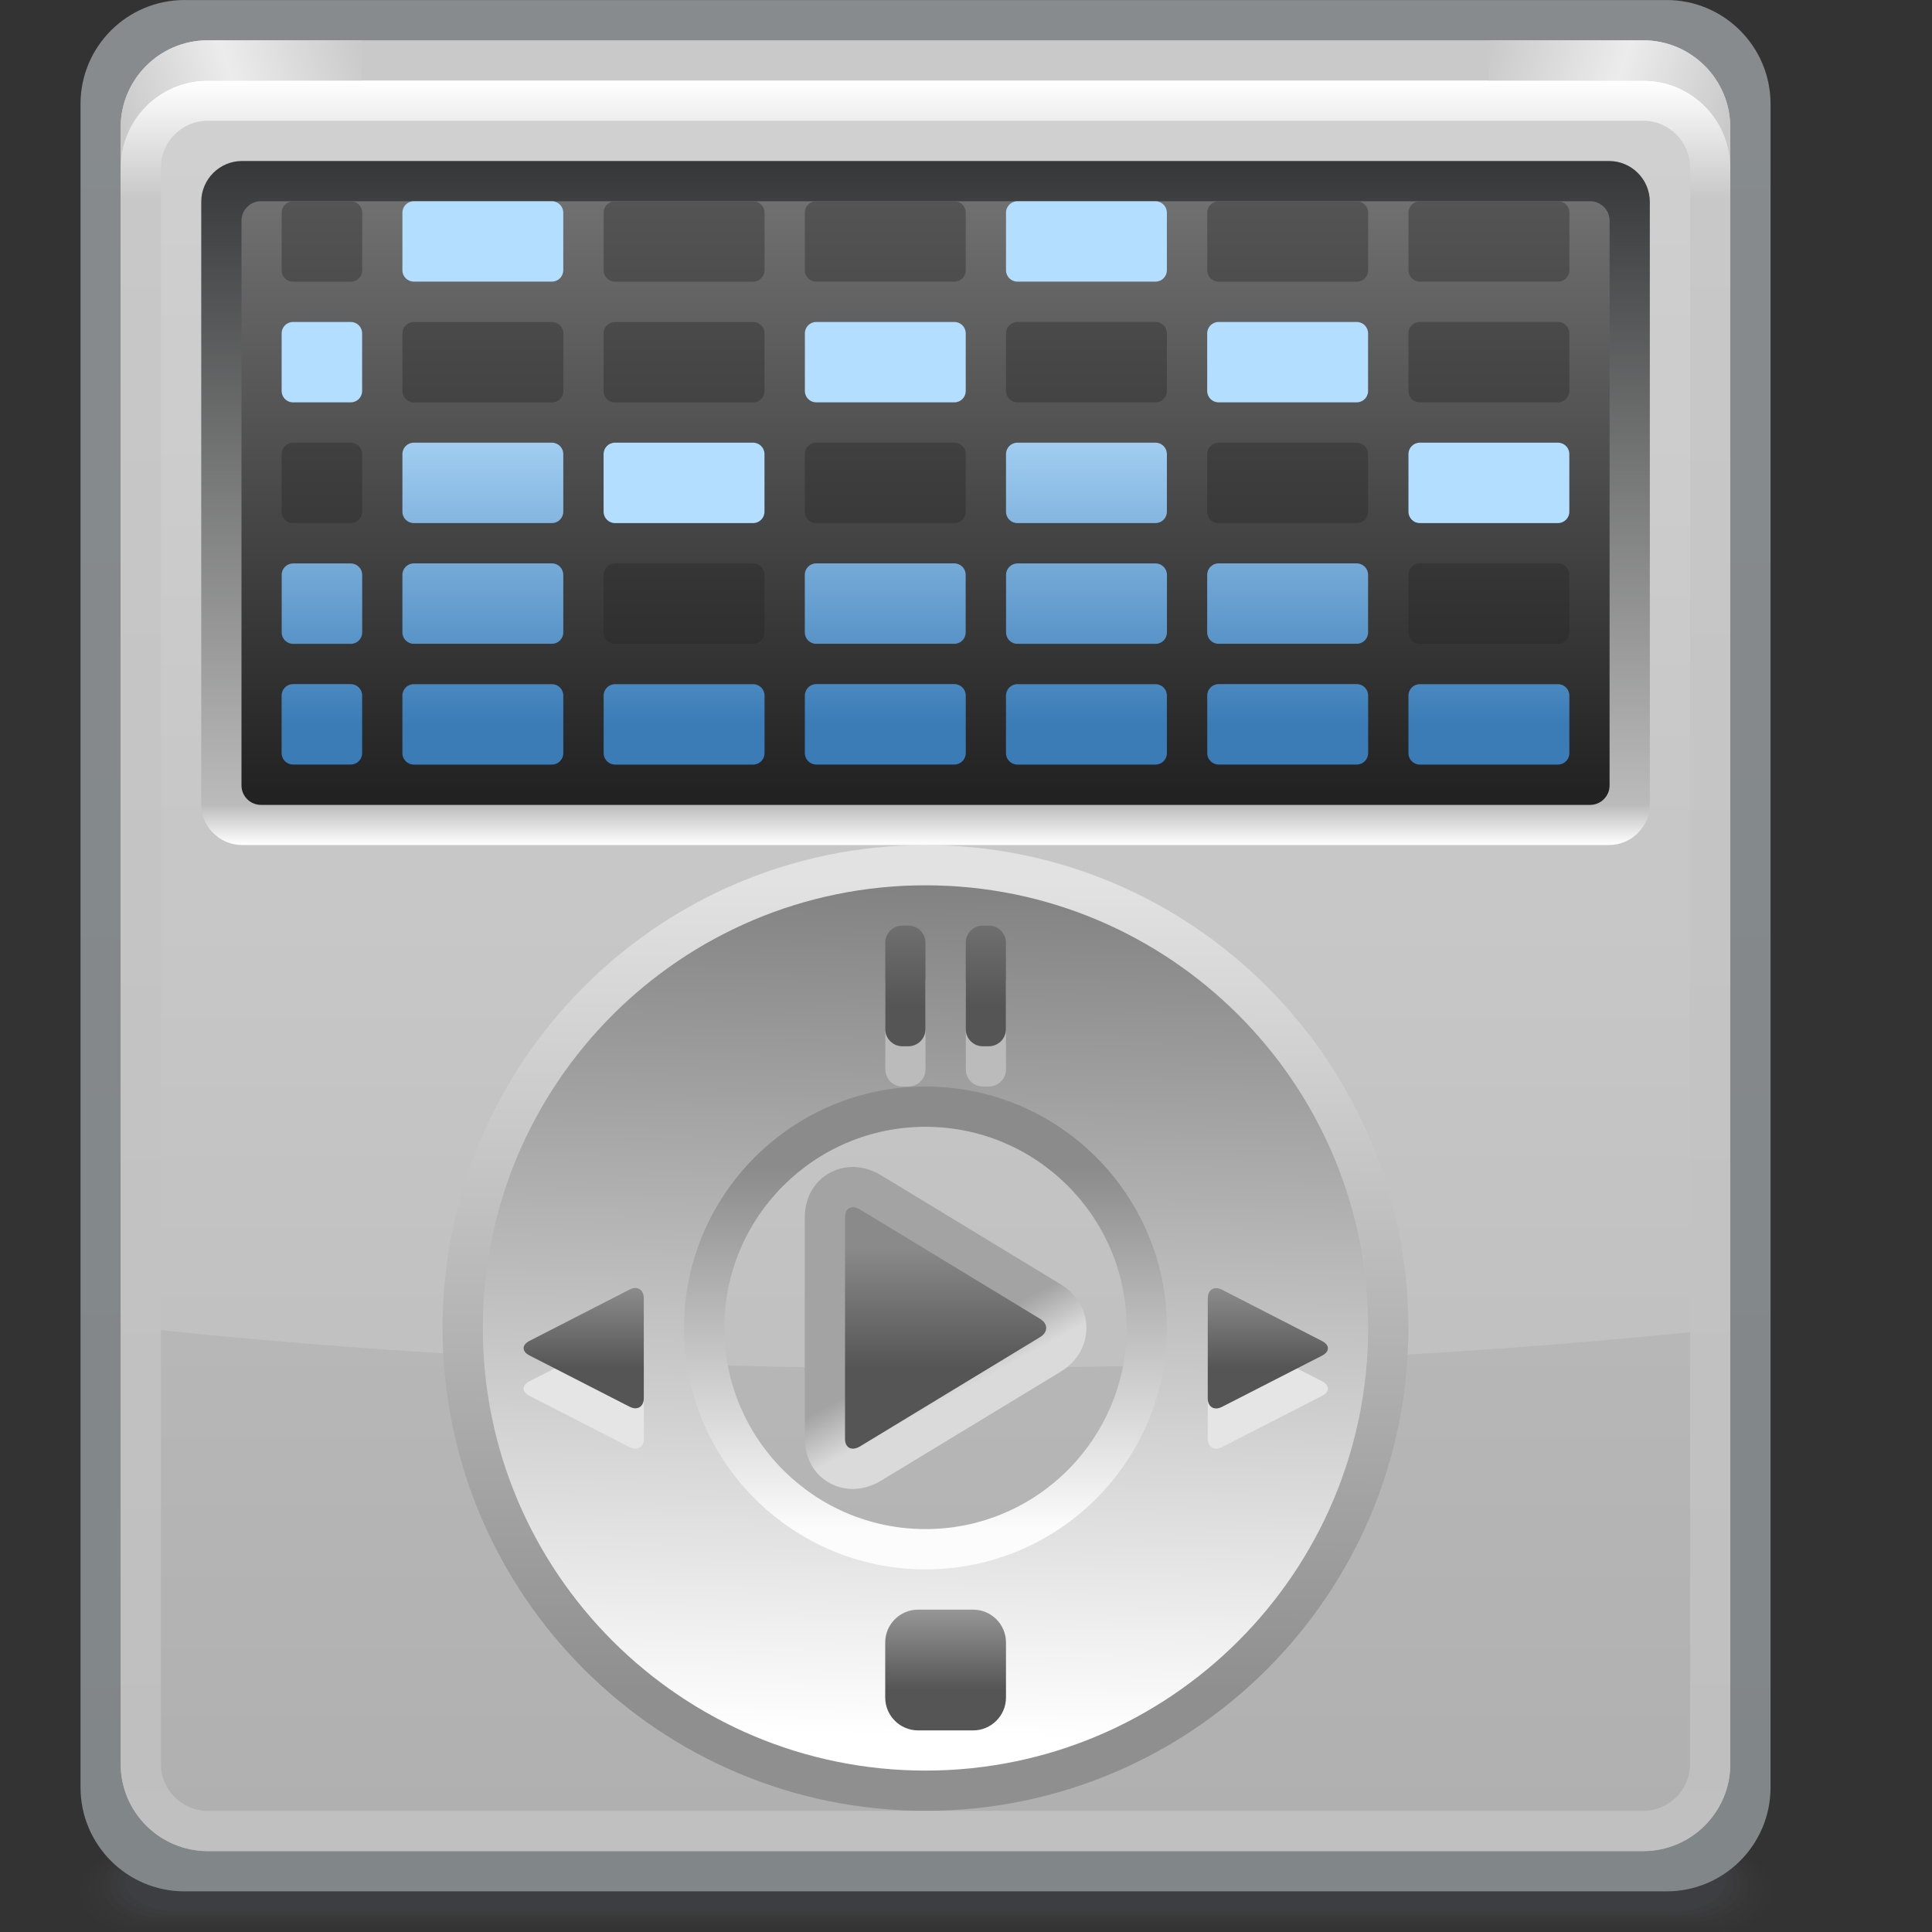 <?xml version="1.0" encoding="UTF-8" standalone="no"?>
<!-- Created with Inkscape (http://www.inkscape.org/) -->

<svg
   xmlns:dc="http://purl.org/dc/elements/1.1/"
   xmlns:cc="http://creativecommons.org/ns#"
   xmlns:rdf="http://www.w3.org/1999/02/22-rdf-syntax-ns#"
   xmlns:svg="http://www.w3.org/2000/svg"
   xmlns="http://www.w3.org/2000/svg"
   xmlns:sodipodi="http://sodipodi.sourceforge.net/DTD/sodipodi-0.dtd"
   xmlns:inkscape="http://www.inkscape.org/namespaces/inkscape"
   width="48"
   height="48"
   id="svg2"
   version="1.1"
   inkscape:version="0.48.3.1 r9886"
   sodipodi:docname="48.svg">
  <rect width="100%" height="100%" fill="#333333" stroke="none"/>
  <defs
     id="defs4">
    <linearGradient
       gradientTransform="matrix(0,-1,1,0,23.26,11.998)"
       y2="0"
       x2="1.5"
       y1="0"
       x1="0"
       gradientUnits="userSpaceOnUse"
       id="LinearGradient_17-94">
      <stop
         id="stop18016"
         stop-color="#8c8c8c"
         offset="0" />
      <stop
         id="stop18018"
         stop-color="#555555"
         offset="1" />
    </linearGradient>
    <linearGradient
       gradientTransform="matrix(0.949,-0.316,0.316,0.949,28.498,35.251)"
       y2="0"
       x2="4.743"
       y1="0"
       x1="0"
       gradientUnits="userSpaceOnUse"
       id="LinearGradient_16-95">
      <stop
         id="stop18009"
         stop-color="#c9c9c9"
         offset="0" />
      <stop
         id="stop18011"
         stop-color="#ececec"
         offset="0.53" />
      <stop
         id="stop18013"
         stop-color="#c9c9c9"
         offset="1" />
    </linearGradient>
    <linearGradient
       gradientTransform="translate(7.5,35.251)"
       y2="-1.5"
       x2="-4.5"
       y1="0"
       x1="0"
       gradientUnits="userSpaceOnUse"
       id="LinearGradient_15-2">
      <stop
         id="stop18002"
         stop-color="#c9c9c9"
         offset="0" />
      <stop
         id="stop18004"
         stop-color="#ececec"
         offset="0.53" />
      <stop
         id="stop18006"
         stop-color="#c9c9c9"
         offset="1" />
    </linearGradient>
    <linearGradient
       gradientTransform="translate(9.75,27.751)"
       y2="-5.25"
       x2="0"
       y1="0"
       x1="0"
       gradientUnits="userSpaceOnUse"
       id="LinearGradient_14-89">
      <stop
         id="stop17997"
         stop-color="#a1cdf1"
         offset="0" />
      <stop
         id="stop17999"
         stop-color="#3b7cb7"
         offset="1" />
    </linearGradient>
    <linearGradient
       gradientTransform="translate(6.75,32.251)"
       y2="-10.5"
       x2="0"
       y1="0"
       x1="0"
       gradientUnits="userSpaceOnUse"
       id="LinearGradient_13-26">
      <stop
         id="stop17992"
         stop-color="#545454"
         offset="0" />
      <stop
         id="stop17994"
         stop-color="#252525"
         offset="1" />
    </linearGradient>
    <linearGradient
       gradientTransform="translate(18.75,18.751)"
       y2="-1.5"
       x2="0"
       y1="0"
       x1="0"
       gradientUnits="userSpaceOnUse"
       id="LinearGradient_12-55">
      <stop
         id="stop17987"
         stop-color="#6f6f6f"
         offset="0" />
      <stop
         id="stop17989"
         stop-color="#555555"
         offset="1" />
    </linearGradient>
    <linearGradient
       gradientTransform="translate(12.75,12.001)"
       y2="-1.5"
       x2="0"
       y1="0"
       x1="0"
       gradientUnits="userSpaceOnUse"
       id="LinearGradient_11-43">
      <stop
         id="stop17982"
         stop-color="#8c8c8c"
         offset="0" />
      <stop
         id="stop17984"
         stop-color="#555555"
         offset="1" />
    </linearGradient>
    <linearGradient
       gradientTransform="translate(14.25,34.501)"
       y2="-32.25"
       x2="0"
       y1="0"
       x1="0"
       gradientUnits="userSpaceOnUse"
       id="LinearGradient_10-1">
      <stop
         id="stop17973"
         stop-color="#ffffff"
         offset="0" />
      <stop
         id="stop17975"
         stop-color="#c8c8c8"
         offset="6.81818202137947E-02" />
      <stop
         id="stop17977"
         stop-color="#bfbfbf"
         offset="0.977" />
      <stop
         id="stop17979"
         stop-color="#c0c0c0"
         offset="1" />
    </linearGradient>
    <linearGradient
       gradientTransform="translate(18,6.001)"
       y2="-1.5"
       x2="0"
       y1="0"
       x1="0"
       gradientUnits="userSpaceOnUse"
       id="LinearGradient_9-8">
      <stop
         id="stop17968"
         stop-color="#969696"
         offset="0" />
      <stop
         id="stop17970"
         stop-color="#555555"
         offset="1" />
    </linearGradient>
    <linearGradient
       gradientTransform="matrix(0,1,-1,0,16.723,21.243)"
       y2="0"
       x2="11.008"
       y1="0"
       x1="0"
       gradientUnits="userSpaceOnUse"
       id="LinearGradient_8-74">
      <stop
         id="stop17963"
         stop-color="#222222"
         offset="0" />
      <stop
         id="stop17965"
         stop-color="#707070"
         offset="1" />
    </linearGradient>
    <linearGradient
       gradientTransform="matrix(0,-1,1,0,17.207,33)"
       y2="0"
       x2="12.748"
       y1="0"
       x1="0"
       gradientUnits="userSpaceOnUse"
       id="LinearGradient_7-28">
      <stop
         id="stop17956"
         stop-color="#363738"
         offset="0" />
      <stop
         id="stop17958"
         stop-color="#bbbbbb"
         offset="0.941" />
      <stop
         id="stop17960"
         stop-color="#ffffff"
         offset="1" />
    </linearGradient>
    <linearGradient
       gradientTransform="translate(17.364,3.637)"
       y2="15.864"
       x2="0.319"
       y1="0"
       x1="0"
       gradientUnits="userSpaceOnUse"
       id="LinearGradient_6-3">
      <stop
         id="stop17951"
         stop-color="#ffffff"
         offset="0" />
      <stop
         id="stop17953"
         stop-color="#828282"
         offset="1" />
    </linearGradient>
    <linearGradient
       gradientTransform="translate(18,14.251)"
       y2="-6.75"
       x2="0"
       y1="0"
       x1="0"
       gradientUnits="userSpaceOnUse"
       id="LinearGradient_5-59">
      <stop
         id="stop17946"
         stop-color="#8b8b8b"
         offset="0" />
      <stop
         id="stop17948"
         stop-color="#fcfcfc"
         offset="1" />
    </linearGradient>
    <linearGradient
       gradientTransform="translate(17.306,19.557)"
       y2="-15.056"
       x2="-0.056"
       y1="0"
       x1="0"
       gradientUnits="userSpaceOnUse"
       id="LinearGradient_4-5">
      <stop
         id="stop17941"
         stop-color="#e2e2e2"
         offset="0" />
      <stop
         id="stop17943"
         stop-color="#8f8f8f"
         offset="1" />
    </linearGradient>
    <linearGradient
       gradientTransform="translate(18,10.501)"
       y2="2.25"
       x2="0"
       y1="0"
       x1="0"
       gradientUnits="userSpaceOnUse"
       id="LinearGradient_3-0">
      <stop
         id="stop17936"
         stop-color="#555555"
         offset="0" />
      <stop
         id="stop17938"
         stop-color="#8a8a8a"
         offset="1" />
    </linearGradient>
    <linearGradient
       gradientTransform="translate(18.242,9.845)"
       y2="0.825"
       x2="-0.45"
       y1="0"
       x1="0"
       gradientUnits="userSpaceOnUse"
       id="LinearGradient_2-2">
      <stop
         id="stop17931"
         stop-color="#dadada"
         offset="0" />
      <stop
         id="stop17933"
         stop-color="#a3a3a3"
         offset="1" />
    </linearGradient>
    <linearGradient
       gradientTransform="matrix(0,-1,1,0,14.784,34.705)"
       y2="0"
       x2="32.658"
       y1="0"
       x1="0"
       gradientUnits="userSpaceOnUse"
       id="LinearGradient_1-48">
      <stop
         id="stop17926"
         stop-color="#c9c9c9"
         offset="0" />
      <stop
         id="stop17928"
         stop-color="#b0b0b0"
         offset="1" />
    </linearGradient>
    <linearGradient
       gradientTransform="matrix(8.5521133e-5,-1,1,8.5521133e-5,14.959,35.999)"
       y2="0"
       x2="34.97"
       y1="0"
       x1="0"
       gradientUnits="userSpaceOnUse"
       id="LinearGradient-1">
      <stop
         id="stop17921"
         stop-color="#878b8e"
         offset="0" />
      <stop
         id="stop17923"
         stop-color="#818689"
         offset="1" />
    </linearGradient>
  </defs>
  <sodipodi:namedview
     id="base"
     pagecolor="#ffffff"
     bordercolor="#666666"
     borderopacity="1.0"
     inkscape:pageopacity="0.0"
     inkscape:pageshadow="2"
     inkscape:zoom="6.7819317"
     inkscape:cx="24.370822"
     inkscape:cy="23.776412"
     inkscape:document-units="px"
     inkscape:current-layer="layer1"
     showgrid="false"
     inkscape:window-width="860"
     inkscape:window-height="523"
     inkscape:window-x="845"
     inkscape:window-y="315"
     inkscape:window-maximized="0" />
  <g
     inkscape:label="Layer 1"
     inkscape:groupmode="layer"
     id="layer1"
     transform="translate(0,-1004.362)">
    <g
       style="fill-rule:evenodd;stroke-width:0.501;stroke-linejoin:bevel;overflow:visible"
       id="g18193"
       transform="matrix(1.333,0,0,1.333,-1,1004.364)">
      <g
         transform="scale(1,-1)"
         font-size="16"
         id="Document"
         style="font-size:16px;fill:none;stroke:#000000;font-family:Times New Roman">
        <g
           transform="translate(0,-36)"
           id="Spread">
          <g
             id="MouseOff">
            <g
               id="Group"
               style="stroke:none">
              <g
                 stroke-miterlimit="79.84"
                 id="Group_1"
                 style="fill:#494a4f">
                <path
                   id="path18025"
                   d="m 2.25,0.751 0,0 C 2.25,0.336 2.689,0 3.231,0 l 29.538,0 c 0.542,0 0.98,0.336 0.98,0.751 l 0,0 c 0,0.414 -0.438,0.75 -0.98,0.75 l -29.538,0 C 2.689,1.501 2.25,1.165 2.25,0.751 z"
                   inkscape:connector-curvature="0"
                   style="fill-opacity:0.055;marker-start:none;marker-end:none" />
                <path
                   id="path18027"
                   d="m 2.389,0.782 0,0 c 0,-0.397 0.438,-0.719 0.978,-0.719 l 29.266,0 c 0.54,0 0.978,0.322 0.978,0.719 l 0,0 c 0,0.396 -0.438,0.719 -0.978,0.719 l -29.266,0 c -0.54,0 -0.978,-0.323 -0.978,-0.719 z"
                   inkscape:connector-curvature="0"
                   style="fill-opacity:0.075;marker-start:none;marker-end:none" />
                <path
                   id="path18029"
                   d="m 2.527,0.814 0,-0.002 c 0,-0.379 0.438,-0.688 0.979,-0.688 l 28.987,0 c 0.542,0 0.98,0.309 0.98,0.688 l 0,0.002 c 0,0.378 -0.438,0.687 -0.98,0.687 l -28.987,0 C 2.965,1.501 2.527,1.192 2.527,0.814 z"
                   inkscape:connector-curvature="0"
                   style="fill-opacity:0.094;marker-start:none;marker-end:none" />
                <path
                   id="path18031"
                   d="m 2.665,0.845 0,0 c 0,-0.362 0.439,-0.657 0.979,-0.657 l 28.712,0 c 0.539,0 0.979,0.295 0.979,0.657 l 0,0 c 0,0.361 -0.44,0.656 -0.979,0.656 l -28.712,0 c -0.54,0 -0.979,-0.295 -0.979,-0.656 z"
                   inkscape:connector-curvature="0"
                   style="fill-opacity:0.11;marker-start:none;marker-end:none" />
                <path
                   id="path18033"
                   d="m 2.801,0.876 0,-0.002 c 0,-0.343 0.441,-0.623 0.982,-0.623 l 28.433,0 c 0.542,0 0.981,0.28 0.981,0.623 l 0,0.002 c 0,0.345 -0.439,0.625 -0.981,0.625 l -28.433,0 c -0.541,0 -0.982,-0.28 -0.982,-0.625 z"
                   inkscape:connector-curvature="0"
                   style="fill-opacity:0.129;marker-start:none;marker-end:none" />
                <path
                   id="path18035"
                   d="m 2.941,0.908 0,-0.002 C 2.941,0.579 3.38,0.313 3.92,0.313 l 28.159,0 c 0.541,0 0.98,0.266 0.98,0.593 l 0,0.002 c 0,0.325 -0.439,0.593 -0.98,0.593 l -28.159,0 C 3.38,1.501 2.941,1.233 2.941,0.908 z"
                   inkscape:connector-curvature="0"
                   style="fill-opacity:0.149;marker-start:none;marker-end:none" />
                <path
                   id="path18037"
                   d="m 3.079,0.937 0,0 c 0,-0.309 0.439,-0.561 0.979,-0.561 l 27.884,0 c 0.539,0 0.979,0.252 0.979,0.561 l 0,0 c 0,0.312 -0.44,0.564 -0.979,0.564 l -27.884,0 c -0.54,0 -0.979,-0.252 -0.979,-0.564 z"
                   inkscape:connector-curvature="0"
                   style="fill-opacity:0.165;marker-start:none;marker-end:none" />
              </g>
              <path
                 style="fill:url(#LinearGradient-1);stroke-width:0.122;marker-start:none;marker-end:none"
                 id="path18039"
                 stroke-miterlimit="79.84"
                 d="m 2.251,34.064 0,-31.377 C 2.251,1.618 3.119,0.75 4.188,0.75 l 27.625,0 c 1.069,0 1.937,0.868 1.937,1.937 l 0,31.377 c 0,1.069 -0.868,1.937 -1.937,1.937 l -27.625,0 c -1.069,0 -1.937,-0.868 -1.937,-1.937 z"
                 inkscape:connector-curvature="0" />
              <path
                 style="fill:url(#LinearGradient_1-48);stroke-width:0.122;marker-start:none;marker-end:none"
                 id="path18041"
                 stroke-miterlimit="79.84"
                 d="m 2.999,33.628 0,-30.505 C 2.999,2.228 3.727,1.5 4.622,1.5 l 26.755,0 C 32.272,1.5 33,2.228 33,3.123 l 0,30.505 c 0,0.895 -0.728,1.623 -1.623,1.623 l -26.755,0 c -0.895,0 -1.623,-0.728 -1.623,-1.623 z"
                 inkscape:connector-curvature="0" />
              <path
                 id="path18043"
                 stroke-miterlimit="79.84"
                 d="M 3,11.291 2.999,32.883 c 0.002,0.892 0.729,1.618 1.623,1.618 l 26.755,0 C 32.272,34.501 33,33.773 33,32.878 L 33,11.25 C 28.52,10.769 23.493,10.501 18.184,10.501 12.728,10.501 7.572,10.784 3,11.291 z"
                 inkscape:connector-curvature="0"
                 style="fill:#ffffff;fill-opacity:0.145;stroke-width:0.063;marker-start:none;marker-end:none" />
              <g
                 stroke-miterlimit="79.84"
                 id="Group_2">
                <path
                   style="fill:url(#LinearGradient_2-2);marker-start:none;marker-end:none"
                   id="path18046"
                   d="M 16.259,8.337 C 15.86,8.529 15.75,8.919 15.75,9.182 l 0,4.138 c 0,0.262 0.11,0.652 0.509,0.844 0.37,0.176 0.721,0.05 0.914,-0.068 l 3.347,-2.032 c 0.638,-0.386 0.639,-1.241 0,-1.628 L 17.173,8.405 C 16.98,8.287 16.629,8.161 16.259,8.337 z"
                   inkscape:connector-curvature="0" />
                <path
                   style="fill:url(#LinearGradient_3-0);marker-start:none;marker-end:none"
                   id="path18048"
                   d="m 16.784,9.046 3.348,2.032 c 0.157,0.095 0.157,0.25 0,0.345 l -3.348,2.033 C 16.628,13.551 16.5,13.49 16.5,13.32 l 0,-4.138 c 0,-0.17 0.128,-0.231 0.284,-0.136 z"
                   inkscape:connector-curvature="0" />
              </g>
              <path
                 style="fill:url(#LinearGradient_4-5);stroke-width:0.142;marker-start:none;marker-end:none"
                 id="path18050"
                 stroke-miterlimit="79.84"
                 d="m 8.999,11.251 c 0,4.968 4.032,9 9.001,9 4.968,0 9,-4.032 9,-9 0,-4.968 -4.032,-9 -9,-9 -4.969,0 -9.001,4.032 -9.001,9 z m 16.501,0 c 0,4.14 -3.36,7.5 -7.5,7.5 -4.141,0 -7.501,-3.36 -7.501,-7.5 0,-4.14 3.36,-7.5 7.501,-7.5 4.14,0 7.5,3.36 7.5,7.5 z"
                 inkscape:connector-curvature="0" />
              <path
                 style="fill:url(#LinearGradient_5-59);stroke-width:0.152;marker-start:none;marker-end:none"
                 id="path18052"
                 stroke-miterlimit="79.84"
                 d="m 12.749,11.251 c 0,2.898 2.352,5.25 5.251,5.25 2.898,0 5.25,-2.352 5.25,-5.25 0,-2.898 -2.352,-5.25 -5.25,-5.25 -2.899,0 -5.251,2.352 -5.251,5.25 z m 9,0 C 21.749,13.32 20.069,15 18,15 c -2.07,0 -3.75,-1.68 -3.75,-3.749 0,-2.069 1.68,-3.749 3.75,-3.749 2.069,0 3.749,1.68 3.749,3.749 z"
                 inkscape:connector-curvature="0" />
              <path
                 style="fill:url(#LinearGradient_6-3);stroke-width:0.13;marker-start:none;marker-end:none"
                 id="path18054"
                 stroke-miterlimit="79.84"
                 d="m 9.749,11.251 c 0,4.554 3.696,8.25 8.251,8.25 4.554,0 8.25,-3.696 8.25,-8.25 0,-4.554 -3.696,-8.25 -8.25,-8.25 -4.555,0 -8.251,3.696 -8.251,8.25 z m 12.751,0 c 0,2.484 -2.016,4.5 -4.5,4.5 -2.485,0 -4.501,-2.016 -4.501,-4.5 0,-2.484 2.016,-4.5 4.501,-4.5 2.484,0 4.5,2.016 4.5,4.5 z"
                 inkscape:connector-curvature="0" />
              <path
                 style="fill:url(#LinearGradient_7-28);stroke-width:0.122;marker-start:none;marker-end:none"
                 id="path18056"
                 stroke-miterlimit="79.84"
                 d="m 4.501,32.24 0,-11.227 c 0,-0.42 0.341,-0.761 0.761,-0.761 l 25.477,0 c 0.42,0 0.761,0.341 0.761,0.761 l 0,11.227 c 0,0.42 -0.341,0.761 -0.761,0.761 l -25.477,0 c -0.42,0 -0.761,-0.341 -0.761,-0.761 z"
                 inkscape:connector-curvature="0" />
              <path
                 style="fill:url(#LinearGradient_8-74);stroke-width:0.122;marker-start:none;marker-end:none"
                 id="path18058"
                 stroke-miterlimit="79.84"
                 d="m 5.251,31.889 0,-10.527 C 5.251,21.163 5.414,21 5.613,21 l 24.775,0 c 0.199,0 0.362,0.163 0.362,0.362 l 0,10.527 c 0,0.199 -0.163,0.362 -0.362,0.362 l -24.775,0 c -0.199,0 -0.362,-0.163 -0.362,-0.362 z"
                 inkscape:connector-curvature="0" />
              <path
                 style="fill:url(#LinearGradient_9-8);stroke-width:0.063;marker-start:none;marker-end:none"
                 id="path18060"
                 stroke-miterlimit="79.84"
                 d="m 17.249,5.389 0,-1.027 c 0,-0.337 0.275,-0.612 0.612,-0.612 l 1.027,0 c 0.337,0 0.612,0.275 0.612,0.612 l 0,1.027 c 0,0.337 -0.275,0.612 -0.612,0.612 l -1.027,0 c -0.337,0 -0.612,-0.275 -0.612,-0.612 z"
                 inkscape:connector-curvature="0" />
              <path
                 style="fill:url(#LinearGradient_10-1);stroke-width:0.122;marker-start:none;marker-end:none"
                 id="path18062"
                 stroke-miterlimit="79.84"
                 d="m 2.999,3.123 0,29.755 c 0,0.895 0.728,1.623 1.623,1.623 l 26.755,0 C 32.272,34.501 33,33.773 33,32.878 L 33,3.123 C 33,2.228 32.272,1.5 31.377,1.5 L 4.622,1.5 C 3.727,1.5 2.999,2.228 2.999,3.123 z m 29.251,0 0,29.755 c 0,0.48 -0.393,0.873 -0.873,0.873 l -26.755,0 c -0.481,0 -0.873,-0.393 -0.873,-0.873 l 0,-29.755 C 3.749,2.642 4.141,2.25 4.622,2.25 l 26.755,0 c 0.48,0 0.873,0.392 0.873,0.873 z"
                 inkscape:connector-curvature="0" />
              <path
                 id="path18064"
                 stroke-miterlimit="79.84"
                 d="m 12.484,9.03 -1.865,0.955 c -0.146,0.075 -0.146,0.197 0,0.272 l 1.864,0.956 c 0.146,0.075 0.266,0.002 0.266,-0.163 L 12.75,9.193 c 0,-0.165 -0.12,-0.238 -0.266,-0.163 z"
                 inkscape:connector-curvature="0"
                 style="fill:#e5e5e5;stroke-width:0.063;marker-start:none;marker-end:none" />
              <path
                 style="fill:url(#LinearGradient_11-43);stroke-width:0.063;marker-start:none;marker-end:none"
                 id="path18066"
                 stroke-miterlimit="79.84"
                 d="m 12.484,9.783 -1.865,0.955 c -0.146,0.075 -0.146,0.197 0,0.272 l 1.864,0.956 c 0.146,0.075 0.266,0.002 0.266,-0.163 L 12.75,9.946 c 0,-0.165 -0.12,-0.238 -0.266,-0.163 z"
                 inkscape:connector-curvature="0" />
              <path
                 id="path18068"
                 stroke-miterlimit="79.84"
                 d="m 17.251,16.069 0,1.613 c 0,0.175 0.143,0.318 0.318,0.318 l 0.113,0 C 17.857,18 18,17.857 18,17.682 l 0,-1.613 c 0,-0.175 -0.143,-0.318 -0.318,-0.318 l -0.113,0 c -0.175,0 -0.318,0.143 -0.318,0.318 z m 1.5,0 0,1.613 c 0,0.175 0.143,0.318 0.318,0.318 l 0.113,0 c 0.175,0 0.318,-0.143 0.318,-0.318 l 0,-1.613 c 0,-0.175 -0.143,-0.318 -0.318,-0.318 l -0.113,0 c -0.175,0 -0.318,0.143 -0.318,0.318 z"
                 inkscape:connector-curvature="0"
                 style="fill:#bbbbbb;stroke-width:0.063;marker-start:none;marker-end:none" />
              <path
                 style="fill:url(#LinearGradient_12-55);stroke-width:0.063;marker-start:none;marker-end:none"
                 id="path18070"
                 stroke-miterlimit="79.84"
                 d="m 17.25,16.819 0,1.613 c 0,0.175 0.143,0.318 0.318,0.318 l 0.113,0 c 0.175,0 0.318,-0.143 0.318,-0.318 l 0,-1.613 c 0,-0.175 -0.143,-0.318 -0.318,-0.318 l -0.113,0 c -0.175,0 -0.318,0.143 -0.318,0.318 z m 1.5,0 0,1.613 c 0,0.175 0.143,0.318 0.318,0.318 l 0.113,0 c 0.175,0 0.318,-0.143 0.318,-0.318 l 0,-1.613 c 0,-0.175 -0.143,-0.318 -0.318,-0.318 l -0.113,0 c -0.175,0 -0.318,0.143 -0.318,0.318 z"
                 inkscape:connector-curvature="0" />
              <path
                 style="fill:url(#LinearGradient_13-26);stroke-width:0.122;marker-start:none;marker-end:none"
                 id="path18072"
                 stroke-miterlimit="79.84"
                 d="m 5.999,21.963 0,1.075 c 0,0.117 0.095,0.212 0.212,0.212 l 1.077,0 c 0.117,0 0.212,-0.095 0.212,-0.212 l 0,-1.075 c 0,-0.117 -0.095,-0.212 -0.212,-0.212 l -1.077,0 c -0.117,0 -0.212,0.095 -0.212,0.212 z m 2.252,0 0,1.075 c 0,0.117 0.095,0.212 0.212,0.212 l 2.575,0 c 0.117,0 0.212,-0.095 0.212,-0.212 l 0,-1.075 c 0,-0.117 -0.095,-0.212 -0.212,-0.212 l -2.575,0 c -0.117,0 -0.212,0.095 -0.212,0.212 z m 3.749,0 0,1.075 c 0,0.117 0.095,0.212 0.212,0.212 l 2.575,0 c 0.117,0 0.212,-0.095 0.212,-0.212 l 0,-1.075 c 0,-0.117 -0.095,-0.212 -0.212,-0.212 l -2.575,0 C 12.095,21.751 12,21.846 12,21.963 z m 11.25,0 0,1.075 c 0,0.117 0.095,0.212 0.212,0.212 l 2.575,0 c 0.117,0 0.212,-0.095 0.212,-0.212 l 0,-1.075 c 0,-0.117 -0.095,-0.212 -0.212,-0.212 l -2.575,0 c -0.117,0 -0.212,0.095 -0.212,0.212 z m -7.5,10e-4 0,1.075 c 0,0.117 0.095,0.212 0.212,0.212 l 2.575,0 c 0.117,0 0.212,-0.095 0.212,-0.212 l 0,-1.075 c 0,-0.117 -0.095,-0.212 -0.212,-0.212 l -2.575,0 c -0.117,0 -0.212,0.095 -0.212,0.212 z m 3.75,0 0,1.075 c 0,0.117 0.095,0.212 0.212,0.212 l 2.575,0 c 0.117,0 0.212,-0.095 0.212,-0.212 l 0,-1.075 c 0,-0.117 -0.095,-0.212 -0.212,-0.212 l -2.575,0 c -0.117,0 -0.212,0.095 -0.212,0.212 z m 7.501,0 0,1.075 c 0,0.117 0.095,0.212 0.212,0.212 l 2.575,0 c 0.117,0 0.212,-0.095 0.212,-0.212 l 0,-1.075 c 0,-0.117 -0.095,-0.212 -0.212,-0.212 l -2.575,0 c -0.117,0 -0.212,0.095 -0.212,0.212 z m -21.002,2.249 0,1.075 c 0,0.117 0.095,0.212 0.212,0.212 l 1.077,0 C 7.405,25.5 7.5,25.405 7.5,25.288 l 0,-1.075 c 0,-0.117 -0.095,-0.212 -0.212,-0.212 l -1.077,0 c -0.117,0 -0.212,0.095 -0.212,0.212 z m 2.252,0 0,1.075 c 0,0.117 0.095,0.212 0.212,0.212 l 2.575,0 c 0.117,0 0.212,-0.095 0.212,-0.212 l 0,-1.075 c 0,-0.117 -0.095,-0.212 -0.212,-0.212 l -2.575,0 c -0.117,0 -0.212,0.095 -0.212,0.212 z m 3.749,0 0,1.075 c 0,0.117 0.095,0.212 0.212,0.212 l 2.575,0 c 0.117,0 0.212,-0.095 0.212,-0.212 l 0,-1.075 c 0,-0.117 -0.095,-0.212 -0.212,-0.212 l -2.575,0 C 12.095,24.001 12,24.096 12,24.213 z m 11.25,0 0,1.075 c 0,0.117 0.095,0.212 0.212,0.212 l 2.575,0 c 0.117,0 0.212,-0.095 0.212,-0.212 l 0,-1.075 c 0,-0.117 -0.095,-0.212 -0.212,-0.212 l -2.575,0 c -0.117,0 -0.212,0.095 -0.212,0.212 z m -7.5,10e-4 0,1.075 c 0,0.117 0.095,0.212 0.212,0.212 l 2.575,0 c 0.117,0 0.212,-0.095 0.212,-0.212 l 0,-1.075 c 0,-0.117 -0.095,-0.212 -0.212,-0.212 l -2.575,0 c -0.117,0 -0.212,0.095 -0.212,0.212 z m 3.75,0 0,1.075 c 0,0.117 0.095,0.212 0.212,0.212 l 2.575,0 c 0.117,0 0.212,-0.095 0.212,-0.212 l 0,-1.075 c 0,-0.117 -0.095,-0.212 -0.212,-0.212 l -2.575,0 c -0.117,0 -0.212,0.095 -0.212,0.212 z m 7.501,0 0,1.075 c 0,0.117 0.095,0.212 0.212,0.212 l 2.575,0 c 0.117,0 0.212,-0.095 0.212,-0.212 l 0,-1.075 c 0,-0.117 -0.095,-0.212 -0.212,-0.212 l -2.575,0 c -0.117,0 -0.212,0.095 -0.212,0.212 z m -21.002,2.249 0,1.075 c 0,0.117 0.095,0.212 0.212,0.212 l 1.077,0 c 0.117,0 0.212,-0.095 0.212,-0.212 l 0,-1.075 c 0,-0.117 -0.095,-0.212 -0.212,-0.212 l -1.077,0 c -0.117,0 -0.212,0.095 -0.212,0.212 z m 2.252,0 0,1.075 c 0,0.117 0.095,0.212 0.212,0.212 l 2.575,0 c 0.117,0 0.212,-0.095 0.212,-0.212 l 0,-1.075 c 0,-0.117 -0.095,-0.212 -0.212,-0.212 l -2.575,0 c -0.117,0 -0.212,0.095 -0.212,0.212 z m 3.749,0 0,1.075 c 0,0.117 0.095,0.212 0.212,0.212 l 2.575,0 c 0.117,0 0.212,-0.095 0.212,-0.212 l 0,-1.075 c 0,-0.117 -0.095,-0.212 -0.212,-0.212 l -2.575,0 C 12.095,26.251 12,26.346 12,26.463 z m 11.25,0 0,1.075 c 0,0.117 0.095,0.212 0.212,0.212 l 2.575,0 c 0.117,0 0.212,-0.095 0.212,-0.212 l 0,-1.075 c 0,-0.117 -0.095,-0.212 -0.212,-0.212 l -2.575,0 c -0.117,0 -0.212,0.095 -0.212,0.212 z m -7.5,10e-4 0,1.075 c 0,0.117 0.095,0.212 0.212,0.212 l 2.575,0 c 0.117,0 0.212,-0.095 0.212,-0.212 l 0,-1.075 c 0,-0.117 -0.095,-0.212 -0.212,-0.212 l -2.575,0 c -0.117,0 -0.212,0.095 -0.212,0.212 z m 3.75,0 0,1.075 c 0,0.117 0.095,0.212 0.212,0.212 l 2.575,0 c 0.117,0 0.212,-0.095 0.212,-0.212 l 0,-1.075 c 0,-0.117 -0.095,-0.212 -0.212,-0.212 l -2.575,0 c -0.117,0 -0.212,0.095 -0.212,0.212 z m 7.501,0 0,1.075 c 0,0.117 0.095,0.212 0.212,0.212 l 2.575,0 c 0.117,0 0.212,-0.095 0.212,-0.212 l 0,-1.075 c 0,-0.117 -0.095,-0.212 -0.212,-0.212 l -2.575,0 c -0.117,0 -0.212,0.095 -0.212,0.212 z m -21.002,2.249 0,1.075 C 5.999,29.905 6.094,30 6.211,30 l 1.077,0 C 7.405,30 7.5,29.905 7.5,29.788 l 0,-1.075 c 0,-0.117 -0.095,-0.212 -0.212,-0.212 l -1.077,0 c -0.117,0 -0.212,0.095 -0.212,0.212 z m 2.252,0 0,1.075 C 8.251,29.905 8.346,30 8.463,30 l 2.575,0 c 0.117,0 0.212,-0.095 0.212,-0.212 l 0,-1.075 c 0,-0.117 -0.095,-0.212 -0.212,-0.212 l -2.575,0 c -0.117,0 -0.212,0.095 -0.212,0.212 z m 3.749,0 0,1.075 C 12,29.905 12.095,30 12.212,30 l 2.575,0 c 0.117,0 0.212,-0.095 0.212,-0.212 l 0,-1.075 c 0,-0.117 -0.095,-0.212 -0.212,-0.212 l -2.575,0 C 12.095,28.501 12,28.596 12,28.713 z m 11.25,0 0,1.075 c 0,0.117 0.095,0.212 0.212,0.212 l 2.575,0 c 0.117,0 0.212,-0.095 0.212,-0.212 l 0,-1.075 c 0,-0.117 -0.095,-0.212 -0.212,-0.212 l -2.575,0 c -0.117,0 -0.212,0.095 -0.212,0.212 z m -7.5,10e-4 0,1.075 c 0,0.117 0.095,0.212 0.212,0.212 l 2.575,0 c 0.117,0 0.212,-0.095 0.212,-0.212 l 0,-1.075 c 0,-0.117 -0.095,-0.212 -0.212,-0.212 l -2.575,0 c -0.117,0 -0.212,0.095 -0.212,0.212 z m 3.75,0 0,1.075 c 0,0.117 0.095,0.212 0.212,0.212 l 2.575,0 c 0.117,0 0.212,-0.095 0.212,-0.212 l 0,-1.075 c 0,-0.117 -0.095,-0.212 -0.212,-0.212 l -2.575,0 c -0.117,0 -0.212,0.095 -0.212,0.212 z m 7.501,0 0,1.075 c 0,0.117 0.095,0.212 0.212,0.212 l 2.575,0 c 0.117,0 0.212,-0.095 0.212,-0.212 l 0,-1.075 c 0,-0.117 -0.095,-0.212 -0.212,-0.212 l -2.575,0 c -0.117,0 -0.212,0.095 -0.212,0.212 z M 6,30.963 6,32.038 c 0,0.117 0.095,0.212 0.212,0.212 l 1.077,0 c 0.117,0 0.212,-0.095 0.212,-0.212 l 0,-1.075 c 0,-0.117 -0.095,-0.212 -0.212,-0.212 l -1.077,0 C 6.095,30.751 6,30.846 6,30.963 z m 2.252,0 0,1.075 c 0,0.117 0.095,0.212 0.212,0.212 l 2.575,0 c 0.117,0 0.212,-0.095 0.212,-0.212 l 0,-1.075 c 0,-0.117 -0.095,-0.212 -0.212,-0.212 l -2.575,0 c -0.117,0 -0.212,0.095 -0.212,0.212 z m 3.749,0 0,1.075 c 0,0.117 0.095,0.212 0.212,0.212 l 2.575,0 C 14.905,32.25 15,32.155 15,32.038 l 0,-1.075 c 0,-0.117 -0.095,-0.212 -0.212,-0.212 l -2.575,0 c -0.117,0 -0.212,0.095 -0.212,0.212 z m 11.25,0 0,1.075 c 0,0.117 0.095,0.212 0.212,0.212 l 2.575,0 c 0.117,0 0.212,-0.095 0.212,-0.212 l 0,-1.075 c 0,-0.117 -0.095,-0.212 -0.212,-0.212 l -2.575,0 c -0.117,0 -0.212,0.095 -0.212,0.212 z m -7.5,10e-4 0,1.075 c 0,0.117 0.095,0.212 0.212,0.212 l 2.575,0 c 0.117,0 0.212,-0.095 0.212,-0.212 l 0,-1.075 c 0,-0.117 -0.095,-0.212 -0.212,-0.212 l -2.575,0 c -0.117,0 -0.212,0.095 -0.212,0.212 z m 3.75,0 0,1.075 c 0,0.117 0.095,0.212 0.212,0.212 l 2.575,0 c 0.117,0 0.212,-0.095 0.212,-0.212 l 0,-1.075 c 0,-0.117 -0.095,-0.212 -0.212,-0.212 l -2.575,0 c -0.117,0 -0.212,0.095 -0.212,0.212 z m 7.501,0 0,1.075 c 0,0.117 0.095,0.212 0.212,0.212 l 2.575,0 c 0.117,0 0.212,-0.095 0.212,-0.212 l 0,-1.075 c 0,-0.117 -0.095,-0.212 -0.212,-0.212 l -2.575,0 c -0.117,0 -0.212,0.095 -0.212,0.212 z"
                 inkscape:connector-curvature="0" />
              <path
                 style="fill:url(#LinearGradient_14-89);stroke-width:0.122;marker-start:none;marker-end:none"
                 id="path18074"
                 stroke-miterlimit="79.84"
                 d="m 8.25,21.963 0,1.075 c 0,0.117 0.095,0.212 0.212,0.212 l 2.575,0 c 0.117,0 0.212,-0.095 0.212,-0.212 l 0,-1.075 c 0,-0.117 -0.095,-0.212 -0.212,-0.212 l -2.575,0 c -0.117,0 -0.212,0.095 -0.212,0.212 z m 3.751,0 0,1.075 c 0,0.117 0.095,0.212 0.212,0.212 l 2.575,0 C 14.905,23.25 15,23.155 15,23.038 l 0,-1.075 c 0,-0.117 -0.095,-0.212 -0.212,-0.212 l -2.575,0 c -0.117,0 -0.212,0.095 -0.212,0.212 z m 7.499,0 0,1.075 c 0,0.117 0.095,0.212 0.212,0.212 l 2.575,0 c 0.117,0 0.212,-0.095 0.212,-0.212 l 0,-1.075 c 0,-0.117 -0.095,-0.212 -0.212,-0.212 l -2.575,0 c -0.117,0 -0.212,0.095 -0.212,0.212 z m 7.501,0 0,1.075 c 0,0.117 0.095,0.212 0.212,0.212 l 2.575,0 C 29.905,23.25 30,23.155 30,23.038 l 0,-1.075 c 0,-0.117 -0.095,-0.212 -0.212,-0.212 l -2.575,0 c -0.117,0 -0.212,0.095 -0.212,0.212 z m -21.002,10e-4 0,1.075 c 0,0.117 0.095,0.212 0.212,0.212 l 1.077,0 c 0.117,0 0.212,-0.095 0.212,-0.212 l 0,-1.075 c 0,-0.117 -0.095,-0.212 -0.212,-0.212 l -1.077,0 c -0.117,0 -0.212,0.095 -0.212,0.212 z m 9.752,0 0,1.075 c 0,0.117 0.095,0.212 0.212,0.212 l 2.575,0 c 0.117,0 0.212,-0.095 0.212,-0.212 l 0,-1.075 c 0,-0.117 -0.095,-0.212 -0.212,-0.212 l -2.575,0 c -0.117,0 -0.212,0.095 -0.212,0.212 z m 7.5,0 0,1.075 c 0,0.117 0.095,0.212 0.212,0.212 l 2.575,0 c 0.117,0 0.212,-0.095 0.212,-0.212 l 0,-1.075 c 0,-0.117 -0.095,-0.212 -0.212,-0.212 l -2.575,0 c -0.117,0 -0.212,0.095 -0.212,0.212 z M 6,24.213 6,25.288 C 6,25.405 6.095,25.5 6.212,25.5 l 1.077,0 c 0.117,0 0.212,-0.095 0.212,-0.212 l 0,-1.075 c 0,-0.117 -0.095,-0.212 -0.212,-0.212 l -1.077,0 C 6.095,24.001 6,24.096 6,24.213 z m 13.501,0 0,1.075 c 0,0.117 0.095,0.212 0.212,0.212 l 2.575,0 c 0.117,0 0.212,-0.095 0.212,-0.212 l 0,-1.075 c 0,-0.117 -0.095,-0.212 -0.212,-0.212 l -2.575,0 c -0.117,0 -0.212,0.095 -0.212,0.212 z m -11.251,10e-4 0,1.075 c 0,0.117 0.095,0.212 0.212,0.212 l 2.575,0 c 0.117,0 0.212,-0.095 0.212,-0.212 l 0,-1.075 c 0,-0.117 -0.095,-0.212 -0.212,-0.212 l -2.575,0 c -0.117,0 -0.212,0.095 -0.212,0.212 z m 7.5,0 0,1.075 c 0,0.117 0.095,0.212 0.212,0.212 l 2.575,0 c 0.117,0 0.212,-0.095 0.212,-0.212 l 0,-1.075 c 0,-0.117 -0.095,-0.212 -0.212,-0.212 l -2.575,0 c -0.117,0 -0.212,0.095 -0.212,0.212 z m 7.5,0 0,1.075 c 0,0.117 0.095,0.212 0.212,0.212 l 2.575,0 c 0.117,0 0.212,-0.095 0.212,-0.212 l 0,-1.075 c 0,-0.117 -0.095,-0.212 -0.212,-0.212 l -2.575,0 c -0.117,0 -0.212,0.095 -0.212,0.212 z m -15,2.25 0,1.075 c 0,0.117 0.095,0.212 0.212,0.212 l 2.575,0 c 0.117,0 0.212,-0.095 0.212,-0.212 l 0,-1.075 c 0,-0.117 -0.095,-0.212 -0.212,-0.212 l -2.575,0 c -0.117,0 -0.212,0.095 -0.212,0.212 z m 11.25,0 0,1.075 c 0,0.117 0.095,0.212 0.212,0.212 l 2.575,0 c 0.117,0 0.212,-0.095 0.212,-0.212 l 0,-1.075 c 0,-0.117 -0.095,-0.212 -0.212,-0.212 l -2.575,0 c -0.117,0 -0.212,0.095 -0.212,0.212 z"
                 inkscape:connector-curvature="0" />
              <path
                 id="path18076"
                 stroke-miterlimit="79.84"
                 d="m 12,26.464 0,1.075 c 0,0.117 0.095,0.212 0.212,0.212 l 2.575,0 c 0.117,0 0.212,-0.095 0.212,-0.212 l 0,-1.075 c 0,-0.117 -0.095,-0.212 -0.212,-0.212 l -2.575,0 C 12.095,26.252 12,26.347 12,26.464 z m 15.001,0 0,1.075 c 0,0.117 0.095,0.212 0.212,0.212 l 2.575,0 c 0.117,0 0.212,-0.095 0.212,-0.212 l 0,-1.075 c 0,-0.117 -0.095,-0.212 -0.212,-0.212 l -2.575,0 c -0.117,0 -0.212,0.095 -0.212,0.212 z m -21.002,2.25 0,1.075 c 0,0.117 0.095,0.212 0.212,0.212 l 1.077,0 c 0.117,0 0.212,-0.095 0.212,-0.212 l 0,-1.075 c 0,-0.117 -0.095,-0.212 -0.212,-0.212 l -1.077,0 c -0.117,0 -0.212,0.095 -0.212,0.212 z m 9.752,0 0,1.075 c 0,0.117 0.095,0.212 0.212,0.212 l 2.575,0 c 0.117,0 0.212,-0.095 0.212,-0.212 l 0,-1.075 c 0,-0.117 -0.095,-0.212 -0.212,-0.212 l -2.575,0 c -0.117,0 -0.212,0.095 -0.212,0.212 z m 7.499,0 0,1.075 c 0,0.117 0.095,0.212 0.212,0.212 l 2.575,0 c 0.117,0 0.212,-0.095 0.212,-0.212 l 0,-1.075 c 0,-0.117 -0.095,-0.212 -0.212,-0.212 l -2.575,0 c -0.117,0 -0.212,0.095 -0.212,0.212 z m -15,2.25 0,1.075 c 0,0.117 0.095,0.212 0.212,0.212 l 2.575,0 c 0.117,0 0.212,-0.095 0.212,-0.212 l 0,-1.075 c 0,-0.117 -0.095,-0.212 -0.212,-0.212 l -2.575,0 c -0.117,0 -0.212,0.095 -0.212,0.212 z m 11.25,0 0,1.075 c 0,0.117 0.095,0.212 0.212,0.212 l 2.575,0 c 0.117,0 0.212,-0.095 0.212,-0.212 l 0,-1.075 c 0,-0.117 -0.095,-0.212 -0.212,-0.212 l -2.575,0 c -0.117,0 -0.212,0.095 -0.212,0.212 z"
                 inkscape:connector-curvature="0"
                 style="fill:#b4deff;stroke-width:0.122;marker-start:none;marker-end:none" />
              <path
                 style="fill:url(#LinearGradient_15-2);stroke-width:0.122;marker-start:none;marker-end:none"
                 id="path18078"
                 stroke-miterlimit="79.84"
                 d="m 2.999,32.878 0,0.75 c 0,0.895 0.728,1.623 1.623,1.623 l 2.878,0 0,-0.75 -2.878,0 c -0.895,0 -1.623,-0.728 -1.623,-1.623 z"
                 inkscape:connector-curvature="0" />
              <path
                 style="fill:url(#LinearGradient_16-95);stroke-width:0.122;marker-start:none;marker-end:none"
                 id="path18080"
                 stroke-miterlimit="79.84"
                 d="m 32.999,32.878 0,0.75 c 0,0.895 -0.728,1.623 -1.623,1.623 l -2.878,0 0,-0.75 2.878,0 c 0.895,0 1.623,-0.728 1.623,-1.623 z"
                 inkscape:connector-curvature="0" />
              <path
                 id="path18082"
                 stroke-miterlimit="79.84"
                 d="m 23.526,9.03 1.865,0.955 c 0.146,0.075 0.146,0.197 0,0.272 l -1.864,0.956 c -0.146,0.075 -0.266,0.002 -0.266,-0.163 L 23.26,9.193 c 0,-0.165 0.12,-0.238 0.266,-0.163 z"
                 inkscape:connector-curvature="0"
                 style="fill:#e5e5e5;stroke-width:0.063;marker-start:none;marker-end:none" />
              <path
                 style="fill:url(#LinearGradient_17-94);stroke-width:0.063;marker-start:none;marker-end:none"
                 id="path18084"
                 stroke-miterlimit="79.84"
                 d="m 23.526,9.78 1.865,0.955 c 0.146,0.075 0.146,0.197 0,0.272 l -1.864,0.956 C 23.381,12.038 23.261,11.965 23.261,11.8 L 23.26,9.943 c 0,-0.165 0.12,-0.238 0.266,-0.163 z"
                 inkscape:connector-curvature="0" />
            </g>
          </g>
        </g>
      </g>
    </g>
  </g>
</svg>
